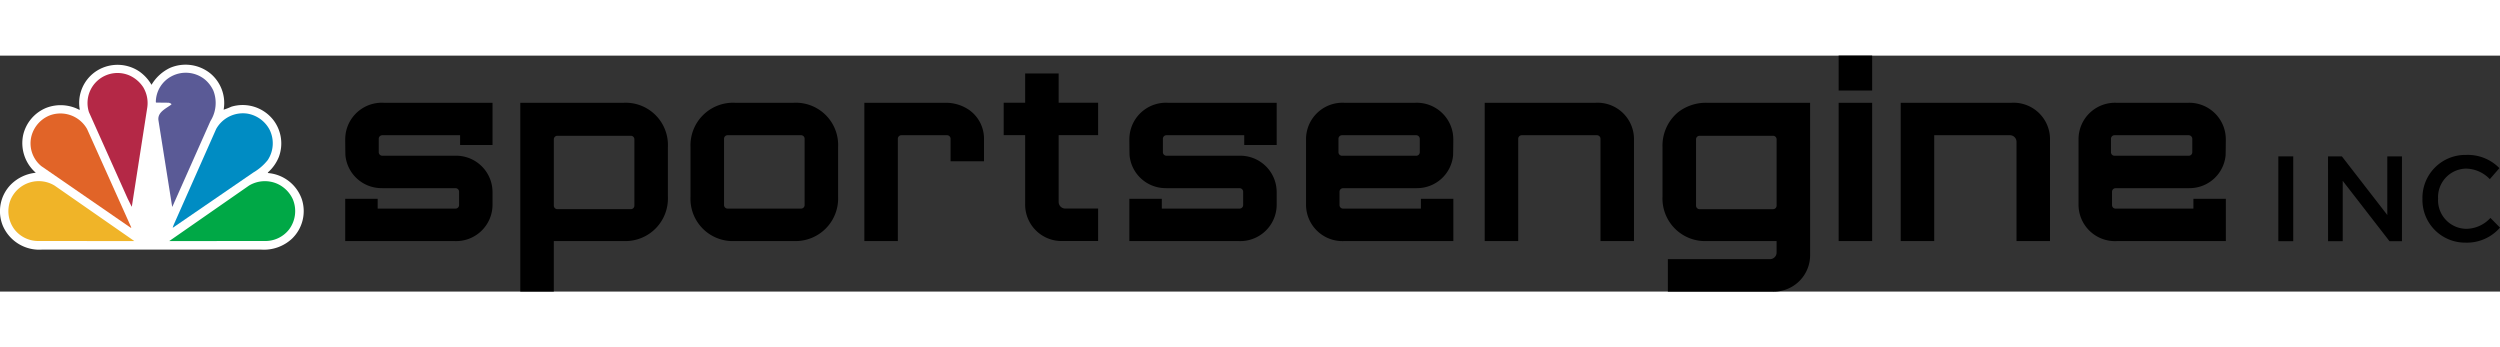 <svg
        xmlns="http://www.w3.org/2000/svg"
        xmlns:xlink="http://www.w3.org/1999/xlink"
        viewBox="0 0 397.319 37.498"
        baseProfile="full"
        width="270"
>
    <rect x="0" y="0" width="397.319" height="37.498" fill="#333333" stroke="none"/>
    <defs>
        <style>.cls-1{fill:#fff;}.cls-2{fill:#5a5a96;}.cls-3{fill:#b42846;}.cls-4{fill:#008cc3;}.cls-5{fill:#e16428;}.cls-6{fill:#00a846;}.cls-7{fill:#f0b428;}</style>
    </defs>
    <title>sportsengine</title>
    <g id="layer1" data-name="Layer1">
        <polygon points="330.337 22.877 330.339 22.877 330.337 13.369 330.337 22.877"/>
        <polygon points="330.339 22.877 330.339 23.594 330.339 22.877 330.339 22.877"/>
        <path d="M348.593,24.314H336.219a.562.562,0,0,1-.561-.561v-2.12a.562.562,0,0,1,.561-.561h11.4c.122,0,.242,0,.362-.01h0a5.755,5.755,0,0,0,5.724-5.156c.024-.23.038-2.535.038-2.535a6.621,6.621,0,0,0-.08-1.032A5.814,5.814,0,0,0,347.621,7.5H336.465a5.793,5.793,0,0,0-6.128,5.874l0,9.508h0v.717l0,0a5.793,5.793,0,0,0,6.128,5.874h17.284V22.758h-5.156Zm-12.539-8.4a.562.562,0,0,1-.561-.561V13.212a.562.562,0,0,1,.561-.561h11.8a.557.557,0,0,1,.487.3.547.547,0,0,1,.075.263v2.137a.563.563,0,0,1-.562.561Z"/>
        <path d="M287.676,7.494h-16.4a7.2,7.2,0,0,0-4.632,1.541,6.923,6.923,0,0,0-2.426,5.516v7.861a6.768,6.768,0,0,0,7.058,7.057h11.072v1.817a1.047,1.047,0,0,1-1.057,1.057H265.068V37.5h16.481a5.793,5.793,0,0,0,6.128-5.874Zm-5.324,16.347a.563.563,0,0,1-.561.561H270.108a.563.563,0,0,1-.561-.561V13.3a.564.564,0,0,1,.561-.562h11.683a.564.564,0,0,1,.561.562Z"/>
        <path d="M297.536,0V5.549h-5.325V0Zm-5.325,7.493h5.325V29.468h-5.325Z"/>
        <path d="M320.478,29.468V13.705a1.047,1.047,0,0,0-1.057-1.057H307.4v16.82h-5.324V7.493h17.6a5.792,5.792,0,0,1,6.127,5.874v16.1Z"/>
        <path d="M253.307,12.648l-.01,0h.032Z"/>
        <path d="M253.56,7.493h-17.6V29.468h5.325V13.212a.563.563,0,0,1,.562-.561H253.8a.563.563,0,0,1,.561.561l0,16.256h5.325v-16.1A5.792,5.792,0,0,0,253.56,7.493Z"/>
        <path d="M99.089,7.494h-16.4v30h5.325V29.469H99.089a6.768,6.768,0,0,0,7.057-7.058v-7.86A6.722,6.722,0,0,0,99.089,7.494Zm1.732,16.346a.563.563,0,0,1-.561.561H88.578a.563.563,0,0,1-.561-.561V13.3a.563.563,0,0,1,.561-.562H100.26a.563.563,0,0,1,.561.562Z"/>
        <path d="M126.143,7.492H116.8a6.768,6.768,0,0,0-7.058,7.057v7.86a6.722,6.722,0,0,0,7.058,7.058h9.339a6.768,6.768,0,0,0,7.057-7.058v-7.86A6.721,6.721,0,0,0,126.143,7.492Zm1.732,16.258a.562.562,0,0,1-.561.561H115.632a.562.562,0,0,1-.561-.561V13.209a.562.562,0,0,1,.561-.561h11.682a.562.562,0,0,1,.561.561Z"/>
        <path d="M159.515,12.638V7.482h3.41V2.834h5.325V7.482h6.272v5.156H168.25V23.245a1.046,1.046,0,0,0,1.057,1.056h5.215v5.156h-5.469a5.793,5.793,0,0,1-6.128-5.874V12.638Z"/>
        <path d="M156.385,13.368a5.6,5.6,0,0,0-2.349-4.726,6.516,6.516,0,0,0-3.778-1.148H137.369V29.469h5.324V13.211a.562.562,0,0,1,.561-.561h7.256a.562.562,0,0,1,.561.561v3.58h5.315Z"/>
        <path d="M73.144,14.205h5.133V7.494H60.993a5.814,5.814,0,0,0-6.048,4.842,6.621,6.621,0,0,0-.08,1.032s.014,2.3.038,2.535a5.755,5.755,0,0,0,5.724,5.156h0c.12.006.24.01.362.01H72.4a.562.562,0,0,1,.561.561v2.12a.562.562,0,0,1-.561.561H60.021V22.757H54.865v6.712H72.149A5.793,5.793,0,0,0,78.277,23.6l0,0V21.777a6.621,6.621,0,0,0-.08-1.032A5.791,5.791,0,0,0,72.3,15.909H60.755a.563.563,0,0,1-.561-.561V13.211a.563.563,0,0,1,.561-.561H73.121v1.555Z"/>
        <path d="M197.766,14.205H202.9V7.494H185.614a5.814,5.814,0,0,0-6.048,4.842,6.621,6.621,0,0,0-.08,1.032s.014,2.3.038,2.535a5.755,5.755,0,0,0,5.724,5.156h0c.12.006.241.01.362.01h11.4a.562.562,0,0,1,.561.561v2.12a.562.562,0,0,1-.561.561H184.642V22.757h-5.156v6.712H196.77A5.793,5.793,0,0,0,202.9,23.6l0,0V21.777a6.621,6.621,0,0,0-.08-1.032,5.79,5.79,0,0,0-5.89-4.836H185.377a.562.562,0,0,1-.561-.561V13.211a.562.562,0,0,1,.561-.561h12.365v1.555Z"/>
        <polygon points="207.565 22.876 207.567 22.876 207.565 13.368 207.565 22.876"/>
        <polygon points="207.567 22.876 207.567 23.593 207.567 22.876 207.567 22.876"/>
        <path d="M225.821,24.313H213.447a.562.562,0,0,1-.561-.561v-2.12a.562.562,0,0,1,.561-.561h11.4c.122,0,.242,0,.362-.01h0a5.755,5.755,0,0,0,5.724-5.156c.024-.23.038-2.535.038-2.535a6.621,6.621,0,0,0-.08-1.032,5.814,5.814,0,0,0-6.048-4.842H213.693a5.793,5.793,0,0,0-6.128,5.874l0,9.508h0v.717l0,0a5.793,5.793,0,0,0,6.128,5.874h17.284V22.757h-5.156Zm-12.539-8.4a.562.562,0,0,1-.561-.561V13.211a.562.562,0,0,1,.561-.561h11.8a.557.557,0,0,1,.487.3.546.546,0,0,1,.074.263v2.137a.562.562,0,0,1-.561.561Z"/>
        <path d="M362.091,16.01h2.368V29.49h-2.368Z"/>
        <path d="M369.988,16.01h2.2l7.22,9.32V16.01h2.331V29.49h-1.984l-7.432-9.59v9.59h-2.331Z"/>
        <path d="M384.994,22.788v-.039a6.82,6.82,0,0,1,6.952-6.97,7.027,7.027,0,0,1,5.277,2.1L395.7,19.63a5.357,5.357,0,0,0-3.774-1.676,4.537,4.537,0,0,0-4.448,4.757v.038a4.542,4.542,0,0,0,4.448,4.776,5.267,5.267,0,0,0,3.871-1.733l1.521,1.54a6.955,6.955,0,0,1-5.469,2.388A6.78,6.78,0,0,1,384.994,22.788Z"/>
        <path class="cls-1" d="M24.079,4.641a6.811,6.811,0,0,1,2.956-2.7,6.275,6.275,0,0,1,6.458.938,6.118,6.118,0,0,1,2.05,5.711,10.091,10.091,0,0,0,1.219-.471,6.186,6.186,0,0,1,6.756,2.213,6.124,6.124,0,0,1,.8,5.765,6.55,6.55,0,0,1-1.769,2.491l.081.076a6.224,6.224,0,0,1,5.335,4.148,6.083,6.083,0,0,1-1.552,6.272,6.54,6.54,0,0,1-4.97,1.741H6.717A6.3,6.3,0,0,1,.471,27.088a6.064,6.064,0,0,1,1.272-6.617,6.531,6.531,0,0,1,3.946-1.856,6.255,6.255,0,0,1-2.015-5.966A6.144,6.144,0,0,1,7.4,8.281a6.357,6.357,0,0,1,5.219.338l.056-.061a6.039,6.039,0,0,1,2.759-6.179,6.2,6.2,0,0,1,6.666.11,6.658,6.658,0,0,1,1.981,2.152"/>
        <path class="cls-2" d="M33.916,5.583a5.4,5.4,0,0,1-.476,4.826L27.415,23.971l-.05.059L25.181,10.275c-.176-1.315,1.243-1.879,2.07-2.517-.037-.194-.257-.185-.394-.274l-2.031-.022-.06-.064a4.66,4.66,0,0,1,2.485-4.11,4.831,4.831,0,0,1,5.327.518,5.093,5.093,0,0,1,1.338,1.777"/>
        <path class="cls-3" d="M22.812,5.107a4.88,4.88,0,0,1,.6,3.093L20.959,23.946c.01.026-.009.044-.032.051l-.633-1.263L14.134,8.977a4.771,4.771,0,0,1,6.383-5.85,5.121,5.121,0,0,1,2.3,1.98"/>
        <path class="cls-4" d="M42.827,11.74a4.846,4.846,0,0,1-.278,4.861,8.22,8.22,0,0,1-2.307,1.986L27.48,27.345h-.035l.144-.421,6.765-15.263a4.868,4.868,0,0,1,4.994-2.439,4.924,4.924,0,0,1,3.479,2.518"/>
        <path class="cls-5" d="M13.837,11.661l7.04,15.683H20.76L6.569,17.562a4.676,4.676,0,0,1-1.542-4.881A4.884,4.884,0,0,1,7.9,9.5a4.863,4.863,0,0,1,5.937,2.162"/>
        <path class="cls-6" d="M46.529,22.812a4.863,4.863,0,0,1-.585,4.81,4.767,4.767,0,0,1-3.919,1.837l-15.13.013,12.676-8.817a4.895,4.895,0,0,1,4.47-.3,4.948,4.948,0,0,1,2.488,2.456"/>
        <path class="cls-7" d="M1.723,22.812a4.835,4.835,0,0,0,.578,4.81,4.775,4.775,0,0,0,3.92,1.837l15.135.013L8.678,20.655a4.858,4.858,0,0,0-6.955,2.157"/>
    </g>
</svg>